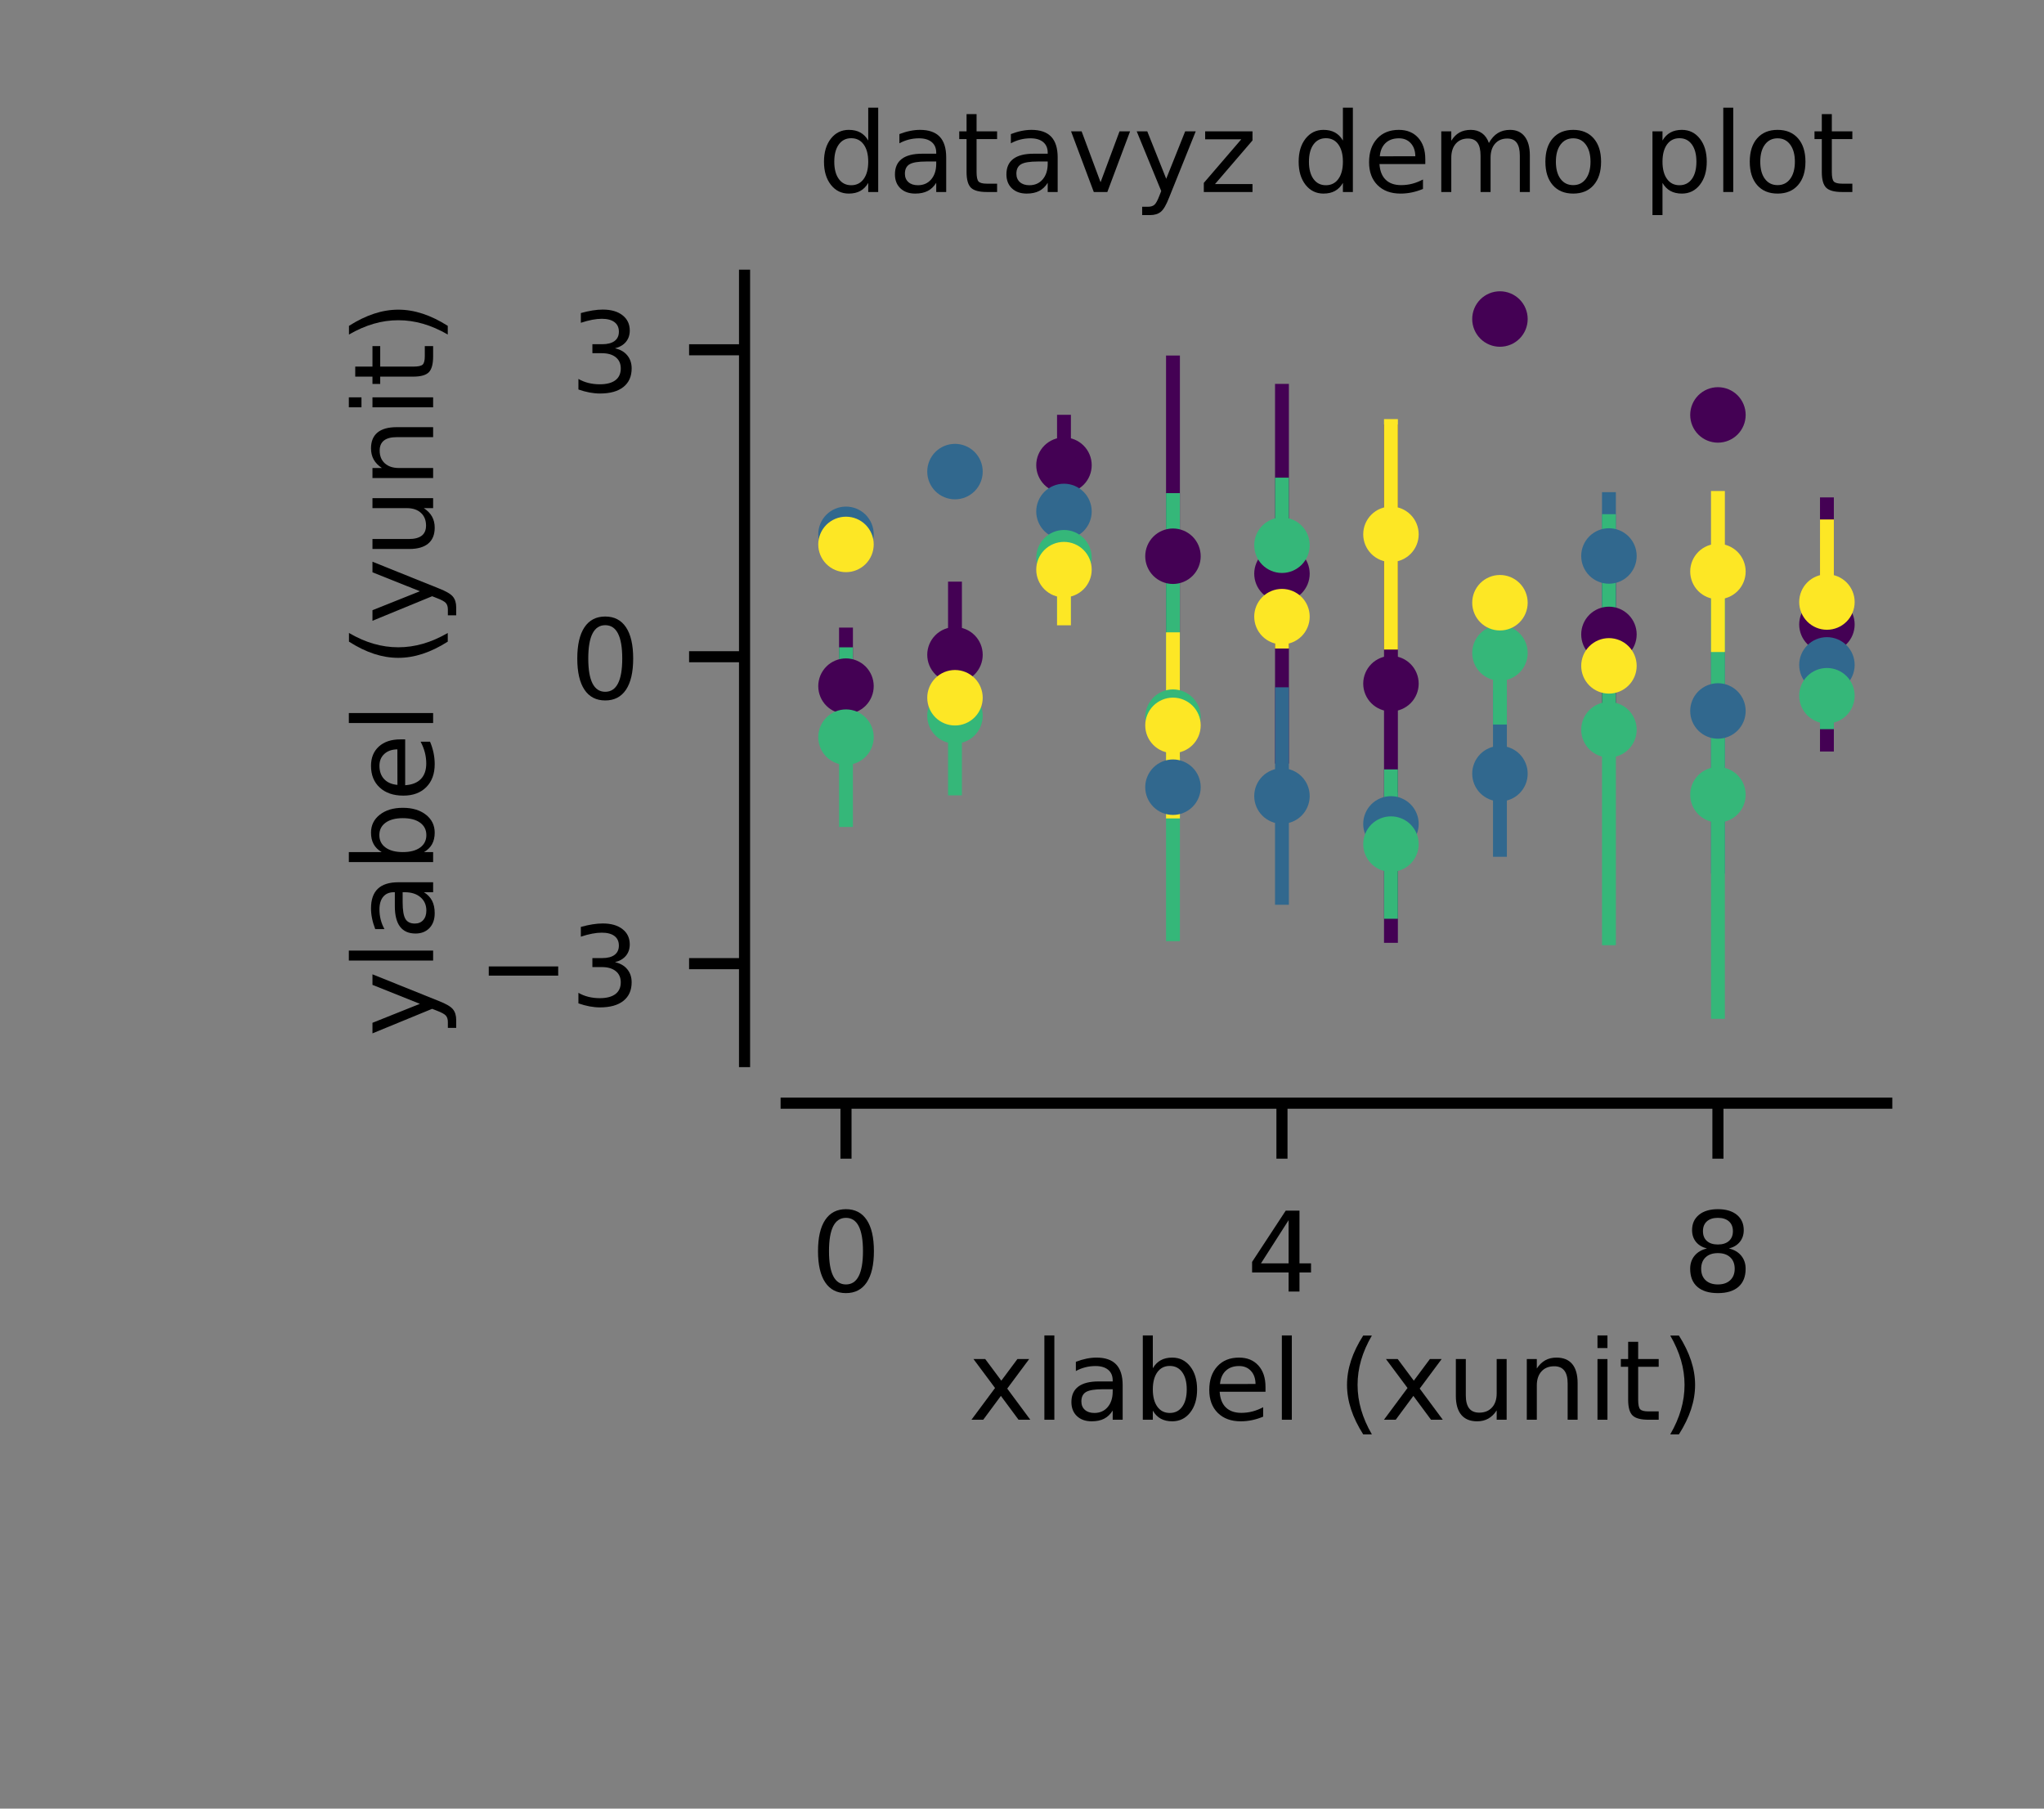 <?xml version="1.0" encoding="utf-8" standalone="no"?>
<!DOCTYPE svg PUBLIC "-//W3C//DTD SVG 1.1//EN"
  "http://www.w3.org/Graphics/SVG/1.1/DTD/svg11.dtd">
<!-- Created with matplotlib (https://matplotlib.org/) -->
<svg height="130.394pt" version="1.1" viewBox="0 0 147.402 130.394" width="147.402pt" xmlns="http://www.w3.org/2000/svg" xmlns:xlink="http://www.w3.org/1999/xlink">
 <rect x="0" y="0" width="147.402" height="130.394" fill="#808080" stroke="none"/>
 <defs>
  <style type="text/css">
*{stroke-linecap:butt;stroke-linejoin:round;}
  </style>
 </defs>
 <g id="figure_1">
  <g id="patch_1">
   <path d="M 0 130.394 
L 147.402 130.394 
L 147.402 0 
L 0 0 
z
" style="fill:none;"/>
  </g>
  <g id="axes_1">
   <g id="patch_2">
    <path d="M 56.693 76.535 
L 136.063 76.535 
L 136.063 19.843 
L 56.693 19.843 
z
" style="fill:none;"/>
   </g>
   <g id="matplotlib.axis_1">
    <g id="xtick_1">
     <g id="line2d_1">
      <defs>
       <path d="M 0 0 
L 0 4 
" id="m56e395bd76" style="stroke:#000000;stroke-width:0.8;"/>
      </defs>
      <g>
       <use style="stroke:#000000;stroke-width:0.8;" x="61.008" xlink:href="#m56e395bd76" y="79.535"/>
      </g>
     </g>
     <g id="text_1">
      <!-- 0 -->
      <defs>
       <path d="M 31.781 66.406 
Q 24.172 66.406 20.328 58.906 
Q 16.5 51.422 16.5 36.375 
Q 16.5 21.391 20.328 13.891 
Q 24.172 6.391 31.781 6.391 
Q 39.453 6.391 43.281 13.891 
Q 47.125 21.391 47.125 36.375 
Q 47.125 51.422 43.281 58.906 
Q 39.453 66.406 31.781 66.406 
z
M 31.781 74.219 
Q 44.047 74.219 50.516 64.516 
Q 56.984 54.828 56.984 36.375 
Q 56.984 17.969 50.516 8.266 
Q 44.047 -1.422 31.781 -1.422 
Q 19.531 -1.422 13.062 8.266 
Q 6.594 17.969 6.594 36.375 
Q 6.594 54.828 13.062 64.516 
Q 19.531 74.219 31.781 74.219 
z
" id="DejaVuSans-48"/>
      </defs>
      <g transform="translate(58.463 93.114)scale(0.08 -0.08)">
       <use xlink:href="#DejaVuSans-48"/>
      </g>
     </g>
    </g>
    <g id="xtick_2">
     <g id="line2d_2">
      <g>
       <use style="stroke:#000000;stroke-width:0.8;" x="92.448" xlink:href="#m56e395bd76" y="79.535"/>
      </g>
     </g>
     <g id="text_2">
      <!-- 4 -->
      <defs>
       <path d="M 37.797 64.312 
L 12.891 25.391 
L 37.797 25.391 
z
M 35.203 72.906 
L 47.609 72.906 
L 47.609 25.391 
L 58.016 25.391 
L 58.016 17.188 
L 47.609 17.188 
L 47.609 0 
L 37.797 0 
L 37.797 17.188 
L 4.891 17.188 
L 4.891 26.703 
z
" id="DejaVuSans-52"/>
      </defs>
      <g transform="translate(89.903 93.114)scale(0.08 -0.08)">
       <use xlink:href="#DejaVuSans-52"/>
      </g>
     </g>
    </g>
    <g id="xtick_3">
     <g id="line2d_3">
      <g>
       <use style="stroke:#000000;stroke-width:0.8;" x="123.888" xlink:href="#m56e395bd76" y="79.535"/>
      </g>
     </g>
     <g id="text_3">
      <!-- 8 -->
      <defs>
       <path d="M 31.781 34.625 
Q 24.75 34.625 20.719 30.859 
Q 16.703 27.094 16.703 20.516 
Q 16.703 13.922 20.719 10.156 
Q 24.75 6.391 31.781 6.391 
Q 38.812 6.391 42.859 10.172 
Q 46.922 13.969 46.922 20.516 
Q 46.922 27.094 42.891 30.859 
Q 38.875 34.625 31.781 34.625 
z
M 21.922 38.812 
Q 15.578 40.375 12.031 44.719 
Q 8.5 49.078 8.5 55.328 
Q 8.5 64.062 14.719 69.141 
Q 20.953 74.219 31.781 74.219 
Q 42.672 74.219 48.875 69.141 
Q 55.078 64.062 55.078 55.328 
Q 55.078 49.078 51.531 44.719 
Q 48 40.375 41.703 38.812 
Q 48.828 37.156 52.797 32.312 
Q 56.781 27.484 56.781 20.516 
Q 56.781 9.906 50.312 4.234 
Q 43.844 -1.422 31.781 -1.422 
Q 19.734 -1.422 13.25 4.234 
Q 6.781 9.906 6.781 20.516 
Q 6.781 27.484 10.781 32.312 
Q 14.797 37.156 21.922 38.812 
z
M 18.312 54.391 
Q 18.312 48.734 21.844 45.562 
Q 25.391 42.391 31.781 42.391 
Q 38.141 42.391 41.719 45.562 
Q 45.312 48.734 45.312 54.391 
Q 45.312 60.062 41.719 63.234 
Q 38.141 66.406 31.781 66.406 
Q 25.391 66.406 21.844 63.234 
Q 18.312 60.062 18.312 54.391 
z
" id="DejaVuSans-56"/>
      </defs>
      <g transform="translate(121.343 93.114)scale(0.08 -0.08)">
       <use xlink:href="#DejaVuSans-56"/>
      </g>
     </g>
    </g>
    <g id="text_4">
     <!-- xlabel (xunit) -->
     <defs>
      <path d="M 54.891 54.688 
L 35.109 28.078 
L 55.906 0 
L 45.312 0 
L 29.391 21.484 
L 13.484 0 
L 2.875 0 
L 24.125 28.609 
L 4.688 54.688 
L 15.281 54.688 
L 29.781 35.203 
L 44.281 54.688 
z
" id="DejaVuSans-120"/>
      <path d="M 9.422 75.984 
L 18.406 75.984 
L 18.406 0 
L 9.422 0 
z
" id="DejaVuSans-108"/>
      <path d="M 34.281 27.484 
Q 23.391 27.484 19.188 25 
Q 14.984 22.516 14.984 16.5 
Q 14.984 11.719 18.141 8.906 
Q 21.297 6.109 26.703 6.109 
Q 34.188 6.109 38.703 11.406 
Q 43.219 16.703 43.219 25.484 
L 43.219 27.484 
z
M 52.203 31.203 
L 52.203 0 
L 43.219 0 
L 43.219 8.297 
Q 40.141 3.328 35.547 0.953 
Q 30.953 -1.422 24.312 -1.422 
Q 15.922 -1.422 10.953 3.297 
Q 6 8.016 6 15.922 
Q 6 25.141 12.172 29.828 
Q 18.359 34.516 30.609 34.516 
L 43.219 34.516 
L 43.219 35.406 
Q 43.219 41.609 39.141 45 
Q 35.062 48.391 27.688 48.391 
Q 23 48.391 18.547 47.266 
Q 14.109 46.141 10.016 43.891 
L 10.016 52.203 
Q 14.938 54.109 19.578 55.047 
Q 24.219 56 28.609 56 
Q 40.484 56 46.344 49.844 
Q 52.203 43.703 52.203 31.203 
z
" id="DejaVuSans-97"/>
      <path d="M 48.688 27.297 
Q 48.688 37.203 44.609 42.844 
Q 40.531 48.484 33.406 48.484 
Q 26.266 48.484 22.188 42.844 
Q 18.109 37.203 18.109 27.297 
Q 18.109 17.391 22.188 11.75 
Q 26.266 6.109 33.406 6.109 
Q 40.531 6.109 44.609 11.75 
Q 48.688 17.391 48.688 27.297 
z
M 18.109 46.391 
Q 20.953 51.266 25.266 53.625 
Q 29.594 56 35.594 56 
Q 45.562 56 51.781 48.094 
Q 58.016 40.188 58.016 27.297 
Q 58.016 14.406 51.781 6.484 
Q 45.562 -1.422 35.594 -1.422 
Q 29.594 -1.422 25.266 0.953 
Q 20.953 3.328 18.109 8.203 
L 18.109 0 
L 9.078 0 
L 9.078 75.984 
L 18.109 75.984 
z
" id="DejaVuSans-98"/>
      <path d="M 56.203 29.594 
L 56.203 25.203 
L 14.891 25.203 
Q 15.484 15.922 20.484 11.062 
Q 25.484 6.203 34.422 6.203 
Q 39.594 6.203 44.453 7.469 
Q 49.312 8.734 54.109 11.281 
L 54.109 2.781 
Q 49.266 0.734 44.188 -0.344 
Q 39.109 -1.422 33.891 -1.422 
Q 20.797 -1.422 13.156 6.188 
Q 5.516 13.812 5.516 26.812 
Q 5.516 40.234 12.766 48.109 
Q 20.016 56 32.328 56 
Q 43.359 56 49.781 48.891 
Q 56.203 41.797 56.203 29.594 
z
M 47.219 32.234 
Q 47.125 39.594 43.094 43.984 
Q 39.062 48.391 32.422 48.391 
Q 24.906 48.391 20.391 44.141 
Q 15.875 39.891 15.188 32.172 
z
" id="DejaVuSans-101"/>
      <path id="DejaVuSans-32"/>
      <path d="M 31 75.875 
Q 24.469 64.656 21.281 53.656 
Q 18.109 42.672 18.109 31.391 
Q 18.109 20.125 21.312 9.062 
Q 24.516 -2 31 -13.188 
L 23.188 -13.188 
Q 15.875 -1.703 12.234 9.375 
Q 8.594 20.453 8.594 31.391 
Q 8.594 42.281 12.203 53.312 
Q 15.828 64.359 23.188 75.875 
z
" id="DejaVuSans-40"/>
      <path d="M 8.5 21.578 
L 8.5 54.688 
L 17.484 54.688 
L 17.484 21.922 
Q 17.484 14.156 20.5 10.266 
Q 23.531 6.391 29.594 6.391 
Q 36.859 6.391 41.078 11.031 
Q 45.312 15.672 45.312 23.688 
L 45.312 54.688 
L 54.297 54.688 
L 54.297 0 
L 45.312 0 
L 45.312 8.406 
Q 42.047 3.422 37.719 1 
Q 33.406 -1.422 27.688 -1.422 
Q 18.266 -1.422 13.375 4.438 
Q 8.5 10.297 8.5 21.578 
z
M 31.109 56 
z
" id="DejaVuSans-117"/>
      <path d="M 54.891 33.016 
L 54.891 0 
L 45.906 0 
L 45.906 32.719 
Q 45.906 40.484 42.875 44.328 
Q 39.844 48.188 33.797 48.188 
Q 26.516 48.188 22.312 43.547 
Q 18.109 38.922 18.109 30.906 
L 18.109 0 
L 9.078 0 
L 9.078 54.688 
L 18.109 54.688 
L 18.109 46.188 
Q 21.344 51.125 25.703 53.562 
Q 30.078 56 35.797 56 
Q 45.219 56 50.047 50.172 
Q 54.891 44.344 54.891 33.016 
z
" id="DejaVuSans-110"/>
      <path d="M 9.422 54.688 
L 18.406 54.688 
L 18.406 0 
L 9.422 0 
z
M 9.422 75.984 
L 18.406 75.984 
L 18.406 64.594 
L 9.422 64.594 
z
" id="DejaVuSans-105"/>
      <path d="M 18.312 70.219 
L 18.312 54.688 
L 36.812 54.688 
L 36.812 47.703 
L 18.312 47.703 
L 18.312 18.016 
Q 18.312 11.328 20.141 9.422 
Q 21.969 7.516 27.594 7.516 
L 36.812 7.516 
L 36.812 0 
L 27.594 0 
Q 17.188 0 13.234 3.875 
Q 9.281 7.766 9.281 18.016 
L 9.281 47.703 
L 2.688 47.703 
L 2.688 54.688 
L 9.281 54.688 
L 9.281 70.219 
z
" id="DejaVuSans-116"/>
      <path d="M 8.016 75.875 
L 15.828 75.875 
Q 23.141 64.359 26.781 53.312 
Q 30.422 42.281 30.422 31.391 
Q 30.422 20.453 26.781 9.375 
Q 23.141 -1.703 15.828 -13.188 
L 8.016 -13.188 
Q 14.5 -2 17.703 9.062 
Q 20.906 20.125 20.906 31.391 
Q 20.906 42.672 17.703 53.656 
Q 14.5 64.656 8.016 75.875 
z
" id="DejaVuSans-41"/>
     </defs>
     <g transform="translate(69.827 102.357)scale(0.08 -0.08)">
      <use xlink:href="#DejaVuSans-120"/>
      <use x="59.18" xlink:href="#DejaVuSans-108"/>
      <use x="86.963" xlink:href="#DejaVuSans-97"/>
      <use x="148.242" xlink:href="#DejaVuSans-98"/>
      <use x="211.719" xlink:href="#DejaVuSans-101"/>
      <use x="273.242" xlink:href="#DejaVuSans-108"/>
      <use x="301.025" xlink:href="#DejaVuSans-32"/>
      <use x="332.812" xlink:href="#DejaVuSans-40"/>
      <use x="371.826" xlink:href="#DejaVuSans-120"/>
      <use x="431.006" xlink:href="#DejaVuSans-117"/>
      <use x="494.385" xlink:href="#DejaVuSans-110"/>
      <use x="557.764" xlink:href="#DejaVuSans-105"/>
      <use x="585.547" xlink:href="#DejaVuSans-116"/>
      <use x="624.756" xlink:href="#DejaVuSans-41"/>
     </g>
    </g>
   </g>
   <g id="matplotlib.axis_2">
    <g id="ytick_1">
     <g id="line2d_4">
      <defs>
       <path d="M 0 0 
L -4 0 
" id="m48d58c48c6" style="stroke:#000000;stroke-width:0.8;"/>
      </defs>
      <g>
       <use style="stroke:#000000;stroke-width:0.8;" x="53.693" xlink:href="#m48d58c48c6" y="69.476"/>
      </g>
     </g>
     <g id="text_5">
      <!-- −3 -->
      <defs>
       <path d="M 10.594 35.5 
L 73.188 35.5 
L 73.188 27.203 
L 10.594 27.203 
z
" id="DejaVuSans-8722"/>
       <path d="M 40.578 39.312 
Q 47.656 37.797 51.625 33 
Q 55.609 28.219 55.609 21.188 
Q 55.609 10.406 48.188 4.484 
Q 40.766 -1.422 27.094 -1.422 
Q 22.516 -1.422 17.656 -0.516 
Q 12.797 0.391 7.625 2.203 
L 7.625 11.719 
Q 11.719 9.328 16.594 8.109 
Q 21.484 6.891 26.812 6.891 
Q 36.078 6.891 40.938 10.547 
Q 45.797 14.203 45.797 21.188 
Q 45.797 27.641 41.281 31.266 
Q 36.766 34.906 28.719 34.906 
L 20.219 34.906 
L 20.219 43.016 
L 29.109 43.016 
Q 36.375 43.016 40.234 45.922 
Q 44.094 48.828 44.094 54.297 
Q 44.094 59.906 40.109 62.906 
Q 36.141 65.922 28.719 65.922 
Q 24.656 65.922 20.016 65.031 
Q 15.375 64.156 9.812 62.312 
L 9.812 71.094 
Q 15.438 72.656 20.344 73.438 
Q 25.25 74.219 29.594 74.219 
Q 40.828 74.219 47.359 69.109 
Q 53.906 64.016 53.906 55.328 
Q 53.906 49.266 50.438 45.094 
Q 46.969 40.922 40.578 39.312 
z
" id="DejaVuSans-51"/>
      </defs>
      <g transform="translate(34.399 72.515)scale(0.08 -0.08)">
       <use xlink:href="#DejaVuSans-8722"/>
       <use x="83.789" xlink:href="#DejaVuSans-51"/>
      </g>
     </g>
    </g>
    <g id="ytick_2">
     <g id="line2d_5">
      <g>
       <use style="stroke:#000000;stroke-width:0.8;" x="53.693" xlink:href="#m48d58c48c6" y="47.347"/>
      </g>
     </g>
     <g id="text_6">
      <!-- 0 -->
      <g transform="translate(41.103 50.386)scale(0.08 -0.08)">
       <use xlink:href="#DejaVuSans-48"/>
      </g>
     </g>
    </g>
    <g id="ytick_3">
     <g id="line2d_6">
      <g>
       <use style="stroke:#000000;stroke-width:0.8;" x="53.693" xlink:href="#m48d58c48c6" y="25.218"/>
      </g>
     </g>
     <g id="text_7">
      <!-- 3 -->
      <g transform="translate(41.103 28.257)scale(0.08 -0.08)">
       <use xlink:href="#DejaVuSans-51"/>
      </g>
     </g>
    </g>
    <g id="text_8">
     <!-- ylabel (yunit) -->
     <defs>
      <path d="M 32.172 -5.078 
Q 28.375 -14.844 24.75 -17.812 
Q 21.141 -20.797 15.094 -20.797 
L 7.906 -20.797 
L 7.906 -13.281 
L 13.188 -13.281 
Q 16.891 -13.281 18.938 -11.516 
Q 21 -9.766 23.484 -3.219 
L 25.094 0.875 
L 2.984 54.688 
L 12.5 54.688 
L 29.594 11.922 
L 46.688 54.688 
L 56.203 54.688 
z
" id="DejaVuSans-121"/>
     </defs>
     <g transform="translate(31.235 74.74)rotate(-90)scale(0.08 -0.08)">
      <use xlink:href="#DejaVuSans-121"/>
      <use x="59.18" xlink:href="#DejaVuSans-108"/>
      <use x="86.963" xlink:href="#DejaVuSans-97"/>
      <use x="148.242" xlink:href="#DejaVuSans-98"/>
      <use x="211.719" xlink:href="#DejaVuSans-101"/>
      <use x="273.242" xlink:href="#DejaVuSans-108"/>
      <use x="301.025" xlink:href="#DejaVuSans-32"/>
      <use x="332.812" xlink:href="#DejaVuSans-40"/>
      <use x="371.826" xlink:href="#DejaVuSans-121"/>
      <use x="431.006" xlink:href="#DejaVuSans-117"/>
      <use x="494.385" xlink:href="#DejaVuSans-110"/>
      <use x="557.764" xlink:href="#DejaVuSans-105"/>
      <use x="585.547" xlink:href="#DejaVuSans-116"/>
      <use x="624.756" xlink:href="#DejaVuSans-41"/>
     </g>
    </g>
   </g>
   <g id="LineCollection_1">
    <path clip-path="url(#pa6560f51bf)" d="M 61.008 45.245 
L 61.008 53.692 
" style="fill:none;stroke:#440154;"/>
    <path clip-path="url(#pa6560f51bf)" d="M 68.868 41.931 
L 68.868 52.486 
" style="fill:none;stroke:#440154;"/>
    <path clip-path="url(#pa6560f51bf)" d="M 76.728 29.903 
L 76.728 37.173 
" style="fill:none;stroke:#440154;"/>
    <path clip-path="url(#pa6560f51bf)" d="M 84.588 54.57 
L 84.588 25.634 
" style="fill:none;stroke:#440154;"/>
    <path clip-path="url(#pa6560f51bf)" d="M 92.448 27.675 
L 92.448 55.049 
" style="fill:none;stroke:#440154;"/>
    <path clip-path="url(#pa6560f51bf)" d="M 100.308 30.6 
L 100.308 67.975 
" style="fill:none;stroke:#440154;"/>
    <path clip-path="url(#pa6560f51bf)" d="M 108.168 22.925 
L 108.168 23.076 
" style="fill:none;stroke:#440154;"/>
    <path clip-path="url(#pa6560f51bf)" d="M 116.028 39.933 
L 116.028 51.545 
" style="fill:none;stroke:#440154;"/>
    <path clip-path="url(#pa6560f51bf)" d="M 123.888 28.816 
L 123.888 31.012 
" style="fill:none;stroke:#440154;"/>
    <path clip-path="url(#pa6560f51bf)" d="M 131.748 35.858 
L 131.748 54.182 
" style="fill:none;stroke:#440154;"/>
   </g>
   <g id="LineCollection_2">
    <path clip-path="url(#pa6560f51bf)" d="M 61.008 37.776 
L 61.008 39.27 
" style="fill:none;stroke:#31688e;"/>
    <path clip-path="url(#pa6560f51bf)" d="M 68.868 33.123 
L 68.868 34.876 
" style="fill:none;stroke:#31688e;"/>
    <path clip-path="url(#pa6560f51bf)" d="M 76.728 38.279 
L 76.728 35.469 
" style="fill:none;stroke:#31688e;"/>
    <path clip-path="url(#pa6560f51bf)" d="M 84.588 57.669 
L 84.588 55.836 
" style="fill:none;stroke:#31688e;"/>
    <path clip-path="url(#pa6560f51bf)" d="M 92.448 65.231 
L 92.448 49.551 
" style="fill:none;stroke:#31688e;"/>
    <path clip-path="url(#pa6560f51bf)" d="M 100.308 57.135 
L 100.308 61.665 
" style="fill:none;stroke:#31688e;"/>
    <path clip-path="url(#pa6560f51bf)" d="M 108.168 49.783 
L 108.168 61.771 
" style="fill:none;stroke:#31688e;"/>
    <path clip-path="url(#pa6560f51bf)" d="M 116.028 35.483 
L 116.028 44.686 
" style="fill:none;stroke:#31688e;"/>
    <path clip-path="url(#pa6560f51bf)" d="M 123.888 39.535 
L 123.888 62.981 
" style="fill:none;stroke:#31688e;"/>
    <path clip-path="url(#pa6560f51bf)" d="M 131.748 45.657 
L 131.748 50.214 
" style="fill:none;stroke:#31688e;"/>
   </g>
   <g id="LineCollection_3">
    <path clip-path="url(#pa6560f51bf)" d="M 61.008 46.669 
L 61.008 59.621 
" style="fill:none;stroke:#35b779;"/>
    <path clip-path="url(#pa6560f51bf)" d="M 68.868 57.342 
L 68.868 45.872 
" style="fill:none;stroke:#35b779;"/>
    <path clip-path="url(#pa6560f51bf)" d="M 76.728 35.852 
L 76.728 44.568 
" style="fill:none;stroke:#35b779;"/>
    <path clip-path="url(#pa6560f51bf)" d="M 84.588 67.855 
L 84.588 35.554 
" style="fill:none;stroke:#35b779;"/>
    <path clip-path="url(#pa6560f51bf)" d="M 92.448 44.179 
L 92.448 34.437 
" style="fill:none;stroke:#35b779;"/>
    <path clip-path="url(#pa6560f51bf)" d="M 100.308 66.242 
L 100.308 55.469 
" style="fill:none;stroke:#35b779;"/>
    <path clip-path="url(#pa6560f51bf)" d="M 108.168 41.914 
L 108.168 52.236 
" style="fill:none;stroke:#35b779;"/>
    <path clip-path="url(#pa6560f51bf)" d="M 116.028 37.071 
L 116.028 68.147 
" style="fill:none;stroke:#35b779;"/>
    <path clip-path="url(#pa6560f51bf)" d="M 123.888 41.144 
L 123.888 73.453 
" style="fill:none;stroke:#35b779;"/>
    <path clip-path="url(#pa6560f51bf)" d="M 131.748 52.569 
L 131.748 47.748 
" style="fill:none;stroke:#35b779;"/>
   </g>
   <g id="LineCollection_4">
    <path clip-path="url(#pa6560f51bf)" d="M 61.008 41.035 
L 61.008 37.468 
" style="fill:none;stroke:#fde725;"/>
    <path clip-path="url(#pa6560f51bf)" d="M 68.868 47.128 
L 68.868 53.48 
" style="fill:none;stroke:#fde725;"/>
    <path clip-path="url(#pa6560f51bf)" d="M 76.728 45.082 
L 76.728 37.054 
" style="fill:none;stroke:#fde725;"/>
    <path clip-path="url(#pa6560f51bf)" d="M 84.588 45.589 
L 84.588 59.004 
" style="fill:none;stroke:#fde725;"/>
    <path clip-path="url(#pa6560f51bf)" d="M 92.448 46.755 
L 92.448 42.159 
" style="fill:none;stroke:#fde725;"/>
    <path clip-path="url(#pa6560f51bf)" d="M 100.308 46.829 
L 100.308 30.214 
" style="fill:none;stroke:#fde725;"/>
    <path clip-path="url(#pa6560f51bf)" d="M 108.168 42.612 
L 108.168 44.296 
" style="fill:none;stroke:#fde725;"/>
    <path clip-path="url(#pa6560f51bf)" d="M 116.028 49.476 
L 116.028 46.536 
" style="fill:none;stroke:#fde725;"/>
    <path clip-path="url(#pa6560f51bf)" d="M 123.888 35.4 
L 123.888 47.007 
" style="fill:none;stroke:#fde725;"/>
    <path clip-path="url(#pa6560f51bf)" d="M 131.748 37.452 
L 131.748 49.354 
" style="fill:none;stroke:#fde725;"/>
   </g>
   <g id="line2d_7">
    <defs>
     <path d="M 0 0 
C 0 0 0 0 0 0 
C 0 0 0 0 0 0 
C 0 -0 0 -0 0 -0 
C 0 -0 0 -0 0 -0 
C -0 -0 -0 -0 -0 -0 
C -0 -0 -0 -0 -0 0 
C -0 0 -0 0 -0 0 
C -0 0 -0 0 0 0 
z
" id="mdcc85212a7" style="stroke:#ffffff;stroke-opacity:0.001;"/>
    </defs>
    <g clip-path="url(#pa6560f51bf)">
     <use style="fill:#ffffff;fill-opacity:0.001;stroke:#ffffff;stroke-opacity:0.001;" x="96.378" xlink:href="#mdcc85212a7" y="76.535"/>
     <use style="fill:#ffffff;fill-opacity:0.001;stroke:#ffffff;stroke-opacity:0.001;" x="96.378" xlink:href="#mdcc85212a7" y="19.843"/>
    </g>
   </g>
   <g id="line2d_8">
    <g clip-path="url(#pa6560f51bf)">
     <use style="fill:#ffffff;fill-opacity:0.001;stroke:#ffffff;stroke-opacity:0.001;" x="56.693" xlink:href="#mdcc85212a7" y="48.189"/>
     <use style="fill:#ffffff;fill-opacity:0.001;stroke:#ffffff;stroke-opacity:0.001;" x="136.063" xlink:href="#mdcc85212a7" y="48.189"/>
    </g>
   </g>
   <g id="line2d_9">
    <path clip-path="url(#pa6560f51bf)" d="M 61.008 49.468 
L 68.868 47.209 
L 76.728 33.538 
L 84.588 40.102 
L 92.448 41.362 
L 100.308 49.287 
L 108.168 23 
L 116.028 45.739 
L 123.888 29.914 
L 131.748 45.02 
" style="fill:none;"/>
    <defs>
     <path d="M 0 1.5 
C 0.398 1.5 0.779 1.342 1.061 1.061 
C 1.342 0.779 1.5 0.398 1.5 0 
C 1.5 -0.398 1.342 -0.779 1.061 -1.061 
C 0.779 -1.342 0.398 -1.5 0 -1.5 
C -0.398 -1.5 -0.779 -1.342 -1.061 -1.061 
C -1.342 -0.779 -1.5 -0.398 -1.5 0 
C -1.5 0.398 -1.342 0.779 -1.061 1.061 
C -0.779 1.342 -0.398 1.5 0 1.5 
z
" id="m3dc5e351d3" style="stroke:#440154;"/>
    </defs>
    <g clip-path="url(#pa6560f51bf)">
     <use style="fill:#440154;stroke:#440154;" x="61.008" xlink:href="#m3dc5e351d3" y="49.468"/>
     <use style="fill:#440154;stroke:#440154;" x="68.868" xlink:href="#m3dc5e351d3" y="47.209"/>
     <use style="fill:#440154;stroke:#440154;" x="76.728" xlink:href="#m3dc5e351d3" y="33.538"/>
     <use style="fill:#440154;stroke:#440154;" x="84.588" xlink:href="#m3dc5e351d3" y="40.102"/>
     <use style="fill:#440154;stroke:#440154;" x="92.448" xlink:href="#m3dc5e351d3" y="41.362"/>
     <use style="fill:#440154;stroke:#440154;" x="100.308" xlink:href="#m3dc5e351d3" y="49.287"/>
     <use style="fill:#440154;stroke:#440154;" x="108.168" xlink:href="#m3dc5e351d3" y="23"/>
     <use style="fill:#440154;stroke:#440154;" x="116.028" xlink:href="#m3dc5e351d3" y="45.739"/>
     <use style="fill:#440154;stroke:#440154;" x="123.888" xlink:href="#m3dc5e351d3" y="29.914"/>
     <use style="fill:#440154;stroke:#440154;" x="131.748" xlink:href="#m3dc5e351d3" y="45.02"/>
    </g>
   </g>
   <g id="line2d_10">
    <path clip-path="url(#pa6560f51bf)" d="M 61.008 38.523 
L 68.868 34 
L 76.728 36.874 
L 84.588 56.753 
L 92.448 57.391 
L 100.308 59.4 
L 108.168 55.777 
L 116.028 40.084 
L 123.888 51.258 
L 131.748 47.936 
" style="fill:none;"/>
    <defs>
     <path d="M 0 1.5 
C 0.398 1.5 0.779 1.342 1.061 1.061 
C 1.342 0.779 1.5 0.398 1.5 0 
C 1.5 -0.398 1.342 -0.779 1.061 -1.061 
C 0.779 -1.342 0.398 -1.5 0 -1.5 
C -0.398 -1.5 -0.779 -1.342 -1.061 -1.061 
C -1.342 -0.779 -1.5 -0.398 -1.5 0 
C -1.5 0.398 -1.342 0.779 -1.061 1.061 
C -0.779 1.342 -0.398 1.5 0 1.5 
z
" id="mc08eccb972" style="stroke:#31688e;"/>
    </defs>
    <g clip-path="url(#pa6560f51bf)">
     <use style="fill:#31688e;stroke:#31688e;" x="61.008" xlink:href="#mc08eccb972" y="38.523"/>
     <use style="fill:#31688e;stroke:#31688e;" x="68.868" xlink:href="#mc08eccb972" y="34"/>
     <use style="fill:#31688e;stroke:#31688e;" x="76.728" xlink:href="#mc08eccb972" y="36.874"/>
     <use style="fill:#31688e;stroke:#31688e;" x="84.588" xlink:href="#mc08eccb972" y="56.753"/>
     <use style="fill:#31688e;stroke:#31688e;" x="92.448" xlink:href="#mc08eccb972" y="57.391"/>
     <use style="fill:#31688e;stroke:#31688e;" x="100.308" xlink:href="#mc08eccb972" y="59.4"/>
     <use style="fill:#31688e;stroke:#31688e;" x="108.168" xlink:href="#mc08eccb972" y="55.777"/>
     <use style="fill:#31688e;stroke:#31688e;" x="116.028" xlink:href="#mc08eccb972" y="40.084"/>
     <use style="fill:#31688e;stroke:#31688e;" x="123.888" xlink:href="#mc08eccb972" y="51.258"/>
     <use style="fill:#31688e;stroke:#31688e;" x="131.748" xlink:href="#mc08eccb972" y="47.936"/>
    </g>
   </g>
   <g id="line2d_11">
    <path clip-path="url(#pa6560f51bf)" d="M 61.008 53.145 
L 68.868 51.607 
L 76.728 40.21 
L 84.588 51.704 
L 92.448 39.308 
L 100.308 60.856 
L 108.168 47.075 
L 116.028 52.609 
L 123.888 57.298 
L 131.748 50.159 
" style="fill:none;"/>
    <defs>
     <path d="M 0 1.5 
C 0.398 1.5 0.779 1.342 1.061 1.061 
C 1.342 0.779 1.5 0.398 1.5 0 
C 1.5 -0.398 1.342 -0.779 1.061 -1.061 
C 0.779 -1.342 0.398 -1.5 0 -1.5 
C -0.398 -1.5 -0.779 -1.342 -1.061 -1.061 
C -1.342 -0.779 -1.5 -0.398 -1.5 0 
C -1.5 0.398 -1.342 0.779 -1.061 1.061 
C -0.779 1.342 -0.398 1.5 0 1.5 
z
" id="m8a7cc2b0ac" style="stroke:#35b779;"/>
    </defs>
    <g clip-path="url(#pa6560f51bf)">
     <use style="fill:#35b779;stroke:#35b779;" x="61.008" xlink:href="#m8a7cc2b0ac" y="53.145"/>
     <use style="fill:#35b779;stroke:#35b779;" x="68.868" xlink:href="#m8a7cc2b0ac" y="51.607"/>
     <use style="fill:#35b779;stroke:#35b779;" x="76.728" xlink:href="#m8a7cc2b0ac" y="40.21"/>
     <use style="fill:#35b779;stroke:#35b779;" x="84.588" xlink:href="#m8a7cc2b0ac" y="51.704"/>
     <use style="fill:#35b779;stroke:#35b779;" x="92.448" xlink:href="#m8a7cc2b0ac" y="39.308"/>
     <use style="fill:#35b779;stroke:#35b779;" x="100.308" xlink:href="#m8a7cc2b0ac" y="60.856"/>
     <use style="fill:#35b779;stroke:#35b779;" x="108.168" xlink:href="#m8a7cc2b0ac" y="47.075"/>
     <use style="fill:#35b779;stroke:#35b779;" x="116.028" xlink:href="#m8a7cc2b0ac" y="52.609"/>
     <use style="fill:#35b779;stroke:#35b779;" x="123.888" xlink:href="#m8a7cc2b0ac" y="57.298"/>
     <use style="fill:#35b779;stroke:#35b779;" x="131.748" xlink:href="#m8a7cc2b0ac" y="50.159"/>
    </g>
   </g>
   <g id="line2d_12">
    <path clip-path="url(#pa6560f51bf)" d="M 61.008 39.251 
L 68.868 50.304 
L 76.728 41.068 
L 84.588 52.296 
L 92.448 44.457 
L 100.308 38.521 
L 108.168 43.454 
L 116.028 48.006 
L 123.888 41.204 
L 131.748 43.403 
" style="fill:none;"/>
    <defs>
     <path d="M 0 1.5 
C 0.398 1.5 0.779 1.342 1.061 1.061 
C 1.342 0.779 1.5 0.398 1.5 0 
C 1.5 -0.398 1.342 -0.779 1.061 -1.061 
C 0.779 -1.342 0.398 -1.5 0 -1.5 
C -0.398 -1.5 -0.779 -1.342 -1.061 -1.061 
C -1.342 -0.779 -1.5 -0.398 -1.5 0 
C -1.5 0.398 -1.342 0.779 -1.061 1.061 
C -0.779 1.342 -0.398 1.5 0 1.5 
z
" id="m48b60a20fb" style="stroke:#fde725;"/>
    </defs>
    <g clip-path="url(#pa6560f51bf)">
     <use style="fill:#fde725;stroke:#fde725;" x="61.008" xlink:href="#m48b60a20fb" y="39.251"/>
     <use style="fill:#fde725;stroke:#fde725;" x="68.868" xlink:href="#m48b60a20fb" y="50.304"/>
     <use style="fill:#fde725;stroke:#fde725;" x="76.728" xlink:href="#m48b60a20fb" y="41.068"/>
     <use style="fill:#fde725;stroke:#fde725;" x="84.588" xlink:href="#m48b60a20fb" y="52.296"/>
     <use style="fill:#fde725;stroke:#fde725;" x="92.448" xlink:href="#m48b60a20fb" y="44.457"/>
     <use style="fill:#fde725;stroke:#fde725;" x="100.308" xlink:href="#m48b60a20fb" y="38.521"/>
     <use style="fill:#fde725;stroke:#fde725;" x="108.168" xlink:href="#m48b60a20fb" y="43.454"/>
     <use style="fill:#fde725;stroke:#fde725;" x="116.028" xlink:href="#m48b60a20fb" y="48.006"/>
     <use style="fill:#fde725;stroke:#fde725;" x="123.888" xlink:href="#m48b60a20fb" y="41.204"/>
     <use style="fill:#fde725;stroke:#fde725;" x="131.748" xlink:href="#m48b60a20fb" y="43.403"/>
    </g>
   </g>
   <g id="patch_3">
    <path d="M 53.693 76.535 
L 53.693 19.843 
" style="fill:none;stroke:#000000;stroke-linecap:square;stroke-linejoin:miter;stroke-width:0.8;"/>
   </g>
   <g id="patch_4">
    <path d="M 136.063 76.535 
L 136.063 19.843 
" style="fill:none;"/>
   </g>
   <g id="patch_5">
    <path d="M 56.693 79.535 
L 136.063 79.535 
" style="fill:none;stroke:#000000;stroke-linecap:square;stroke-linejoin:miter;stroke-width:0.8;"/>
   </g>
   <g id="patch_6">
    <path d="M 56.693 19.843 
L 136.063 19.843 
" style="fill:none;"/>
   </g>
   <g id="text_9">
    <!-- datavyz demo plot -->
    <defs>
     <path d="M 45.406 46.391 
L 45.406 75.984 
L 54.391 75.984 
L 54.391 0 
L 45.406 0 
L 45.406 8.203 
Q 42.578 3.328 38.25 0.953 
Q 33.938 -1.422 27.875 -1.422 
Q 17.969 -1.422 11.734 6.484 
Q 5.516 14.406 5.516 27.297 
Q 5.516 40.188 11.734 48.094 
Q 17.969 56 27.875 56 
Q 33.938 56 38.25 53.625 
Q 42.578 51.266 45.406 46.391 
z
M 14.797 27.297 
Q 14.797 17.391 18.875 11.75 
Q 22.953 6.109 30.078 6.109 
Q 37.203 6.109 41.297 11.75 
Q 45.406 17.391 45.406 27.297 
Q 45.406 37.203 41.297 42.844 
Q 37.203 48.484 30.078 48.484 
Q 22.953 48.484 18.875 42.844 
Q 14.797 37.203 14.797 27.297 
z
" id="DejaVuSans-100"/>
     <path d="M 2.984 54.688 
L 12.5 54.688 
L 29.594 8.797 
L 46.688 54.688 
L 56.203 54.688 
L 35.688 0 
L 23.484 0 
z
" id="DejaVuSans-118"/>
     <path d="M 5.516 54.688 
L 48.188 54.688 
L 48.188 46.484 
L 14.406 7.172 
L 48.188 7.172 
L 48.188 0 
L 4.297 0 
L 4.297 8.203 
L 38.094 47.516 
L 5.516 47.516 
z
" id="DejaVuSans-122"/>
     <path d="M 52 44.188 
Q 55.375 50.25 60.062 53.125 
Q 64.75 56 71.094 56 
Q 79.641 56 84.281 50.016 
Q 88.922 44.047 88.922 33.016 
L 88.922 0 
L 79.891 0 
L 79.891 32.719 
Q 79.891 40.578 77.094 44.375 
Q 74.312 48.188 68.609 48.188 
Q 61.625 48.188 57.562 43.547 
Q 53.516 38.922 53.516 30.906 
L 53.516 0 
L 44.484 0 
L 44.484 32.719 
Q 44.484 40.625 41.703 44.406 
Q 38.922 48.188 33.109 48.188 
Q 26.219 48.188 22.156 43.531 
Q 18.109 38.875 18.109 30.906 
L 18.109 0 
L 9.078 0 
L 9.078 54.688 
L 18.109 54.688 
L 18.109 46.188 
Q 21.188 51.219 25.484 53.609 
Q 29.781 56 35.688 56 
Q 41.656 56 45.828 52.969 
Q 50 49.953 52 44.188 
z
" id="DejaVuSans-109"/>
     <path d="M 30.609 48.391 
Q 23.391 48.391 19.188 42.75 
Q 14.984 37.109 14.984 27.297 
Q 14.984 17.484 19.156 11.844 
Q 23.344 6.203 30.609 6.203 
Q 37.797 6.203 41.984 11.859 
Q 46.188 17.531 46.188 27.297 
Q 46.188 37.016 41.984 42.703 
Q 37.797 48.391 30.609 48.391 
z
M 30.609 56 
Q 42.328 56 49.016 48.375 
Q 55.719 40.766 55.719 27.297 
Q 55.719 13.875 49.016 6.219 
Q 42.328 -1.422 30.609 -1.422 
Q 18.844 -1.422 12.172 6.219 
Q 5.516 13.875 5.516 27.297 
Q 5.516 40.766 12.172 48.375 
Q 18.844 56 30.609 56 
z
" id="DejaVuSans-111"/>
     <path d="M 18.109 8.203 
L 18.109 -20.797 
L 9.078 -20.797 
L 9.078 54.688 
L 18.109 54.688 
L 18.109 46.391 
Q 20.953 51.266 25.266 53.625 
Q 29.594 56 35.594 56 
Q 45.562 56 51.781 48.094 
Q 58.016 40.188 58.016 27.297 
Q 58.016 14.406 51.781 6.484 
Q 45.562 -1.422 35.594 -1.422 
Q 29.594 -1.422 25.266 0.953 
Q 20.953 3.328 18.109 8.203 
z
M 48.688 27.297 
Q 48.688 37.203 44.609 42.844 
Q 40.531 48.484 33.406 48.484 
Q 26.266 48.484 22.188 42.844 
Q 18.109 37.203 18.109 27.297 
Q 18.109 17.391 22.188 11.75 
Q 26.266 6.109 33.406 6.109 
Q 40.531 6.109 44.609 11.75 
Q 48.688 17.391 48.688 27.297 
z
" id="DejaVuSans-112"/>
    </defs>
    <g transform="translate(58.98 13.843)scale(0.08 -0.08)">
     <use xlink:href="#DejaVuSans-100"/>
     <use x="63.477" xlink:href="#DejaVuSans-97"/>
     <use x="124.756" xlink:href="#DejaVuSans-116"/>
     <use x="163.965" xlink:href="#DejaVuSans-97"/>
     <use x="225.244" xlink:href="#DejaVuSans-118"/>
     <use x="284.424" xlink:href="#DejaVuSans-121"/>
     <use x="343.604" xlink:href="#DejaVuSans-122"/>
     <use x="396.094" xlink:href="#DejaVuSans-32"/>
     <use x="427.881" xlink:href="#DejaVuSans-100"/>
     <use x="491.357" xlink:href="#DejaVuSans-101"/>
     <use x="552.881" xlink:href="#DejaVuSans-109"/>
     <use x="650.293" xlink:href="#DejaVuSans-111"/>
     <use x="711.475" xlink:href="#DejaVuSans-32"/>
     <use x="743.262" xlink:href="#DejaVuSans-112"/>
     <use x="806.738" xlink:href="#DejaVuSans-108"/>
     <use x="834.521" xlink:href="#DejaVuSans-111"/>
     <use x="895.703" xlink:href="#DejaVuSans-116"/>
    </g>
   </g>
  </g>
 </g>
 <defs>
  <clipPath id="pa6560f51bf">
   <rect height="56.693" width="79.37" x="56.693" y="19.843"/>
  </clipPath>
 </defs>
</svg>
